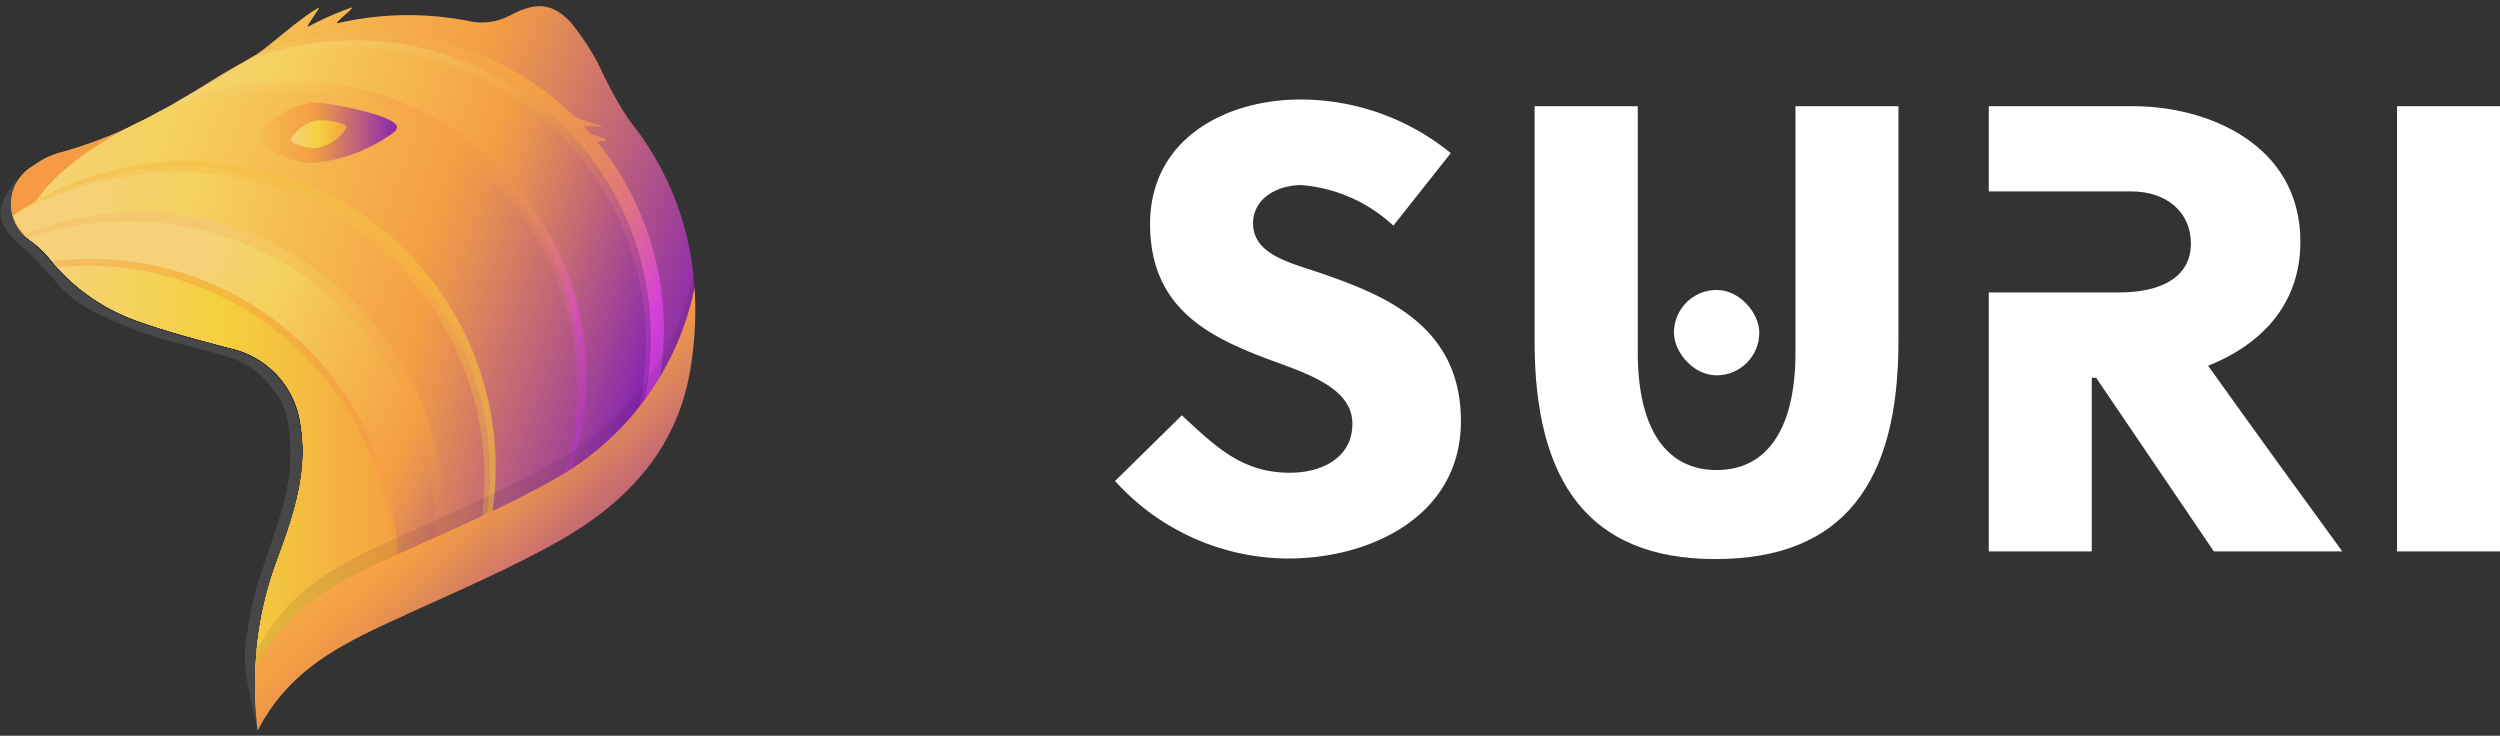 <svg xmlns="http://www.w3.org/2000/svg" xmlns:xlink="http://www.w3.org/1999/xlink" viewBox="0 0 130.62 38.44"><rect x="0" y="0" width="130.62" height="38.44" fill="#333333" stroke="none"/><defs><style>.cls-1{fill:url(#New_Gradient_Swatch_copy_2);}.cls-2,.cls-67{fill:#f5bc43;}.cls-3{fill:url(#New_Gradient_Swatch_copy_2-2);}.cls-4{fill:url(#New_Gradient_Swatch_copy_2-3);}.cls-5{fill:url(#linear-gradient);}.cls-6{fill:url(#New_Gradient_Swatch_copy_2-4);}.cls-7{fill:url(#Naranja);}.cls-77,.cls-8{fill:#fff;}.cls-8{opacity:0.1;}.cls-9{clip-path:url(#clip-path);}.cls-10{clip-path:url(#clip-path-2);}.cls-11{opacity:0.5;}.cls-12{fill:#f59b43;}.cls-13{fill:none;}.cls-14{clip-path:url(#clip-path-3);}.cls-15{fill:url(#New_Gradient_Swatch_copy_2-7);}.cls-16{fill:url(#New_Gradient_Swatch_copy_2-8);}.cls-17{fill:url(#New_Gradient_Swatch_copy_2-9);}.cls-18{fill:url(#New_Gradient_Swatch_copy_2-10);}.cls-19{fill:url(#New_Gradient_Swatch_copy_2-11);}.cls-20{fill:url(#New_Gradient_Swatch_copy_2-12);}.cls-21{fill:url(#New_Gradient_Swatch_copy_2-13);}.cls-22{fill:url(#New_Gradient_Swatch_copy_2-14);}.cls-23{fill:url(#New_Gradient_Swatch_copy_2-15);}.cls-24{fill:url(#New_Gradient_Swatch_copy_2-16);}.cls-25{fill:url(#New_Gradient_Swatch_copy_2-17);}.cls-26{fill:url(#New_Gradient_Swatch_copy_2-18);}.cls-27{fill:url(#New_Gradient_Swatch_copy_2-19);}.cls-28,.cls-69,.cls-72{opacity:0.2;}.cls-28{fill:url(#linear-gradient-2);}.cls-29{fill:url(#New_Gradient_Swatch_copy_2-20);}.cls-30{fill:url(#New_Gradient_Swatch_copy_2-21);}.cls-31{fill:url(#New_Gradient_Swatch_copy_2-22);}.cls-32{fill:url(#New_Gradient_Swatch_copy_2-23);}.cls-33{fill:url(#New_Gradient_Swatch_copy_2-24);}.cls-34{fill:url(#New_Gradient_Swatch_copy_2-25);}.cls-35{fill:url(#New_Gradient_Swatch_copy_2-26);}.cls-36{fill:url(#New_Gradient_Swatch_copy_2-27);}.cls-37{fill:url(#New_Gradient_Swatch_copy_2-28);}.cls-38{fill:url(#New_Gradient_Swatch_copy_2-29);}.cls-39{fill:url(#New_Gradient_Swatch_copy_2-30);}.cls-40{fill:url(#New_Gradient_Swatch_copy_2-31);}.cls-41{fill:url(#New_Gradient_Swatch_copy_2-32);}.cls-42{fill:url(#New_Gradient_Swatch_copy_2-33);}.cls-43{fill:url(#New_Gradient_Swatch_copy_2-34);}.cls-44{fill:url(#New_Gradient_Swatch_copy_2-35);}.cls-45,.cls-50,.cls-60{opacity:0.6;}.cls-45{fill:url(#linear-gradient-3);}.cls-46{fill:url(#New_Gradient_Swatch_copy_2-36);}.cls-47{fill:url(#New_Gradient_Swatch_copy_2-37);}.cls-48{fill:url(#New_Gradient_Swatch_copy_2-38);}.cls-49{clip-path:url(#clip-path-4);}.cls-51{fill:url(#linear-gradient-4);}.cls-52{fill:url(#linear-gradient-5);}.cls-53{fill:url(#linear-gradient-6);}.cls-54{fill:url(#linear-gradient-7);}.cls-55{fill:url(#linear-gradient-8);}.cls-56{fill:url(#linear-gradient-9);}.cls-57{fill:url(#linear-gradient-10);}.cls-58{fill:url(#linear-gradient-11);}.cls-59,.cls-66,.cls-67{opacity:0.4;}.cls-59{fill:url(#linear-gradient-12);}.cls-60{fill:url(#linear-gradient-13);}.cls-61{fill:url(#linear-gradient-14);}.cls-62{fill:url(#linear-gradient-15);}.cls-63{fill:url(#linear-gradient-16);}.cls-64{fill:url(#linear-gradient-17);}.cls-65{clip-path:url(#clip-path-5);}.cls-68{clip-path:url(#clip-path-6);}.cls-70{fill:#f56005;opacity:0.8;}.cls-71{clip-path:url(#clip-path-7);}.cls-72{fill:#f59243;}.cls-73{fill:#1a171b;opacity:0.09;}.cls-74{fill:url(#New_Gradient_Swatch_copy_2-41);}.cls-75{fill:url(#New_Gradient_Swatch_copy_2-42);}.cls-76{fill:url(#Naranja-3);}</style><linearGradient id="New_Gradient_Swatch_copy_2" x1="-10.26" y1="6.6" x2="48.99" y2="30.26" gradientUnits="userSpaceOnUse"><stop offset="0.11" stop-color="#f5d279"/><stop offset="0.23" stop-color="#f5d15d"/><stop offset="0.49" stop-color="#f59f43"/><stop offset="0.53" stop-color="#e89150"/><stop offset="0.61" stop-color="#c66b72"/><stop offset="0.73" stop-color="#8f2ea9"/><stop offset="0.75" stop-color="#8623b2"/><stop offset="1" stop-color="#f54bf1"/></linearGradient><linearGradient id="New_Gradient_Swatch_copy_2-2" x1="0.84" y1="10.71" x2="43.89" y2="25.88" xlink:href="#New_Gradient_Swatch_copy_2"/><linearGradient id="New_Gradient_Swatch_copy_2-3" x1="-6.49" y1="11.57" x2="45.77" y2="30.61" xlink:href="#New_Gradient_Swatch_copy_2"/><linearGradient id="linear-gradient" x1="-3.91" y1="18.54" x2="43.91" y2="31.75" xlink:href="#New_Gradient_Swatch_copy_2"/><linearGradient id="New_Gradient_Swatch_copy_2-4" x1="3" y1="20.48" x2="35.81" y2="35.02" xlink:href="#New_Gradient_Swatch_copy_2"/><linearGradient id="Naranja" x1="2.73" y1="25.71" x2="20.78" y2="25.71" gradientUnits="userSpaceOnUse"><stop offset="0" stop-color="#f5d279"/><stop offset="0.49" stop-color="#f4d03e"/><stop offset="0.67" stop-color="#f4c23f"/><stop offset="1" stop-color="#f59f43"/></linearGradient><clipPath id="clip-path"><path class="cls-1" d="M13.47,37.89a18.27,18.27,0,0,1,1.08-8.78c.81-2.21,1.57-4.45,1.18-6.86a4.73,4.73,0,0,0-3.68-4.07c-1.63-.45-3.28-.86-4.87-1.43A10.25,10.25,0,0,1,2.5,13.37a5.53,5.53,0,0,0-.91-.82,2.28,2.28,0,0,1,.13-3.87A4.22,4.22,0,0,1,3.05,8,21.34,21.34,0,0,0,7.21,6.42l.3-.15C8.84,5.58,10.13,4.8,11.41,4c.63-.39,1.29-.74,1.93-1.12S15.71.9,16.66.4c.11-.06-.68,1-.57,1a15.82,15.82,0,0,1,2.26-1c.3-.09-1,.88-.7.81a16.41,16.41,0,0,1,7-.08,3.14,3.14,0,0,0,1.95-.3c1.31-.7,2.21-.75,3.22.34a12.52,12.52,0,0,1,1.54,2.37,20.21,20.21,0,0,0,1.52,2.75A15.35,15.35,0,0,1,36,19.06c-.7,4.21-3.41,7-7,9-2.84,1.57-5.86,2.83-8.81,4.2C17.62,33.51,15.05,34.83,13.47,37.89Z"/></clipPath><clipPath id="clip-path-2"><path class="cls-2" d="M20.26,32.27c2.14-1,4.32-1.93,6.43-3A16.05,16.05,0,0,0,12.49,5.75,15.81,15.81,0,0,0,6,7c-.79.35-2.4.6-2.52,1.52,0,.36-.33,1.34-.55,1.45s-.73.36-1.17.63-.81.49-1.1.7a2,2,0,0,0,.91,1.27,5.53,5.53,0,0,1,.91.82,10.25,10.25,0,0,0,4.68,3.38c1.59.57,3.24,1,4.87,1.43a4.73,4.73,0,0,1,3.68,4.07c.39,2.41-.37,4.65-1.18,6.86a18.39,18.39,0,0,0-1.09,8.72h0C15.09,34.81,17.64,33.5,20.26,32.27Z"/></clipPath><clipPath id="clip-path-3"><path class="cls-3" d="M30.23,27.43c.41-.23.8-.47,1.18-.72a15.46,15.46,0,0,0-.19-19.28c-.07-.08.53,0,.46-.12s-.78-.25-.84-.32l-.33-.36c-.08-.09,1.21,0,1.11,0S30.07,6.17,30,6.07A15.47,15.47,0,0,0,13.52,2.82c-.32.18-.64.36-.95.56-1,.63-2.06,1.25-3.12,1.83A15.46,15.46,0,0,0,4.23,13.4a10.17,10.17,0,0,0,4.11,2.7c1.59.58,3.24,1,4.87,1.44a4.73,4.73,0,0,1,3.68,4.07c.39,2.41-.37,4.65-1.18,6.86a20.82,20.82,0,0,0-1,3.54,15.74,15.74,0,0,0,4.47.66h.14c.67-.37,1.36-.7,2.06-1C24.37,30.25,27.39,29,30.23,27.43Z"/></clipPath><linearGradient id="New_Gradient_Swatch_copy_2-7" x1="5.88" y1="16.23" x2="6.16" y2="16.23" xlink:href="#New_Gradient_Swatch_copy_2"/><linearGradient id="New_Gradient_Swatch_copy_2-8" x1="4.72" y1="15.53" x2="5.04" y2="15.53" xlink:href="#New_Gradient_Swatch_copy_2"/><linearGradient id="New_Gradient_Swatch_copy_2-9" x1="14.5" y1="29.61" x2="14.77" y2="29.61" xlink:href="#New_Gradient_Swatch_copy_2"/><linearGradient id="New_Gradient_Swatch_copy_2-10" x1="5.28" y1="15.9" x2="5.58" y2="15.9" xlink:href="#New_Gradient_Swatch_copy_2"/><linearGradient id="New_Gradient_Swatch_copy_2-11" x1="0.79" y1="10.52" x2="8.48" y2="10.52" xlink:href="#New_Gradient_Swatch_copy_2"/><linearGradient id="New_Gradient_Swatch_copy_2-12" x1="11.62" y1="4.1" x2="11.7" y2="4.1" xlink:href="#New_Gradient_Swatch_copy_2"/><linearGradient id="New_Gradient_Swatch_copy_2-13" x1="10.82" y1="4.58" x2="10.93" y2="4.58" xlink:href="#New_Gradient_Swatch_copy_2"/><linearGradient id="New_Gradient_Swatch_copy_2-14" x1="9.29" y1="5.51" x2="9.31" y2="5.51" xlink:href="#New_Gradient_Swatch_copy_2"/><linearGradient id="New_Gradient_Swatch_copy_2-15" x1="6.54" y1="16.54" x2="6.77" y2="16.54" xlink:href="#New_Gradient_Swatch_copy_2"/><linearGradient id="New_Gradient_Swatch_copy_2-16" x1="13.55" y1="35.37" x2="18.42" y2="35.37" xlink:href="#New_Gradient_Swatch_copy_2"/><linearGradient id="New_Gradient_Swatch_copy_2-17" x1="13.81" y1="31.88" x2="14.2" y2="31.88" xlink:href="#New_Gradient_Swatch_copy_2"/><linearGradient id="New_Gradient_Swatch_copy_2-18" x1="29.89" y1="27.64" x2="30.47" y2="27.64" xlink:href="#New_Gradient_Swatch_copy_2"/><linearGradient id="New_Gradient_Swatch_copy_2-19" x1="15.71" y1="25.85" x2="15.89" y2="25.85" xlink:href="#New_Gradient_Swatch_copy_2"/><linearGradient id="linear-gradient-2" x1="17.24" y1="10.29" x2="41.56" y2="17.44" gradientUnits="userSpaceOnUse"><stop offset="0.11" stop-color="#f5d279"/><stop offset="0.23" stop-color="#f5d15d"/><stop offset="0.49" stop-color="#f59f43"/><stop offset="0.52" stop-color="#f59851"/><stop offset="0.58" stop-color="#f58678"/><stop offset="0.67" stop-color="#f568b4"/><stop offset="0.74" stop-color="#f54bf1"/><stop offset="0.95" stop-color="#8623b2"/></linearGradient><linearGradient id="New_Gradient_Swatch_copy_2-20" x1="15.48" y1="26.7" x2="15.71" y2="26.7" xlink:href="#New_Gradient_Swatch_copy_2"/><linearGradient id="New_Gradient_Swatch_copy_2-21" x1="14.23" y1="30.52" x2="14.46" y2="30.52" xlink:href="#New_Gradient_Swatch_copy_2"/><linearGradient id="New_Gradient_Swatch_copy_2-22" x1="15.07" y1="27.96" x2="15.35" y2="27.96" xlink:href="#New_Gradient_Swatch_copy_2"/><linearGradient id="New_Gradient_Swatch_copy_2-23" x1="6.11" y1="15.88" x2="6.38" y2="15.88" xlink:href="#New_Gradient_Swatch_copy_2"/><linearGradient id="New_Gradient_Swatch_copy_2-24" x1="4.94" y1="15.18" x2="5.26" y2="15.18" xlink:href="#New_Gradient_Swatch_copy_2"/><linearGradient id="New_Gradient_Swatch_copy_2-25" x1="14.73" y1="29.26" x2="15" y2="29.26" xlink:href="#New_Gradient_Swatch_copy_2"/><linearGradient id="New_Gradient_Swatch_copy_2-26" x1="5.51" y1="15.54" x2="5.81" y2="15.54" xlink:href="#New_Gradient_Swatch_copy_2"/><linearGradient id="New_Gradient_Swatch_copy_2-27" x1="1.02" y1="10.26" x2="8.74" y2="10.26" xlink:href="#New_Gradient_Swatch_copy_2"/><linearGradient id="New_Gradient_Swatch_copy_2-28" x1="11.85" y1="3.74" x2="11.93" y2="3.74" xlink:href="#New_Gradient_Swatch_copy_2"/><linearGradient id="New_Gradient_Swatch_copy_2-29" x1="11.04" y1="4.23" x2="11.16" y2="4.23" xlink:href="#New_Gradient_Swatch_copy_2"/><linearGradient id="New_Gradient_Swatch_copy_2-30" x1="9.52" y1="5.16" x2="9.54" y2="5.16" xlink:href="#New_Gradient_Swatch_copy_2"/><linearGradient id="New_Gradient_Swatch_copy_2-31" x1="6.76" y1="16.19" x2="6.99" y2="16.19" xlink:href="#New_Gradient_Swatch_copy_2"/><linearGradient id="New_Gradient_Swatch_copy_2-32" x1="13.78" y1="35.02" x2="18.64" y2="35.02" xlink:href="#New_Gradient_Swatch_copy_2"/><linearGradient id="New_Gradient_Swatch_copy_2-33" x1="14.04" y1="31.53" x2="14.43" y2="31.53" xlink:href="#New_Gradient_Swatch_copy_2"/><linearGradient id="New_Gradient_Swatch_copy_2-34" x1="30.12" y1="27.28" x2="30.69" y2="27.28" xlink:href="#New_Gradient_Swatch_copy_2"/><linearGradient id="New_Gradient_Swatch_copy_2-35" x1="15.94" y1="25.5" x2="16.12" y2="25.5" xlink:href="#New_Gradient_Swatch_copy_2"/><linearGradient id="linear-gradient-3" x1="3.22" y1="3.58" x2="46.02" y2="19.74" gradientUnits="userSpaceOnUse"><stop offset="0" stop-color="#f5d279"/><stop offset="0.14" stop-color="#f5d15d"/><stop offset="0.16" stop-color="#f5ca5a"/><stop offset="0.24" stop-color="#f5b34d"/><stop offset="0.32" stop-color="#f5a446"/><stop offset="0.38" stop-color="#f59f43"/><stop offset="0.52" stop-color="#f59e45"/><stop offset="0.57" stop-color="#f59b4c"/><stop offset="0.61" stop-color="#f59557"/><stop offset="0.63" stop-color="#f58d68"/><stop offset="0.66" stop-color="#f5827e"/><stop offset="0.68" stop-color="#f5759a"/><stop offset="0.7" stop-color="#f566ba"/><stop offset="0.72" stop-color="#f554de"/><stop offset="0.73" stop-color="#f54bf1"/><stop offset="0.85" stop-color="#8623b2"/></linearGradient><linearGradient id="New_Gradient_Swatch_copy_2-36" x1="15.71" y1="26.35" x2="15.94" y2="26.35" xlink:href="#New_Gradient_Swatch_copy_2"/><linearGradient id="New_Gradient_Swatch_copy_2-37" x1="14.45" y1="30.17" x2="14.69" y2="30.17" xlink:href="#New_Gradient_Swatch_copy_2"/><linearGradient id="New_Gradient_Swatch_copy_2-38" x1="15.3" y1="27.61" x2="15.58" y2="27.61" xlink:href="#New_Gradient_Swatch_copy_2"/><clipPath id="clip-path-4"><path class="cls-4" d="M27.69,28.8A15.47,15.47,0,0,0,8.3,5.84l-.69.37C4.37,7.72.8,10.41,1.51,12.48l.08.07a5.53,5.53,0,0,1,.91.82,10.25,10.25,0,0,0,4.68,3.38c1.59.57,3.24,1,4.87,1.43a4.73,4.73,0,0,1,3.68,4.07c.39,2.41-.37,4.65-1.18,6.86A19.21,19.21,0,0,0,13.34,35a16.29,16.29,0,0,0,1.86.12h.36a17.9,17.9,0,0,1,4.7-2.88C22.74,31.12,25.27,30.05,27.69,28.8Z"/></clipPath><linearGradient id="linear-gradient-4" x1="4.84" y1="16.49" x2="5.15" y2="16.49" xlink:href="#linear-gradient-3"/><linearGradient id="linear-gradient-5" x1="13.24" y1="32.23" x2="13.29" y2="32.23" xlink:href="#linear-gradient-3"/><linearGradient id="linear-gradient-6" x1="13.07" y1="33.1" x2="13.1" y2="33.1" xlink:href="#linear-gradient-3"/><linearGradient id="linear-gradient-7" x1="6.03" y1="17.14" x2="6.66" y2="17.14" xlink:href="#linear-gradient-3"/><linearGradient id="linear-gradient-8" x1="3.8" y1="15.77" x2="3.98" y2="15.77" xlink:href="#linear-gradient-3"/><linearGradient id="linear-gradient-9" x1="4.3" y1="16.14" x2="4.54" y2="16.14" xlink:href="#linear-gradient-3"/><linearGradient id="linear-gradient-10" x1="5.42" y1="16.82" x2="5.8" y2="16.82" xlink:href="#linear-gradient-3"/><linearGradient id="linear-gradient-11" x1="17.74" y1="33.55" x2="18.67" y2="33.55" xlink:href="#linear-gradient-3"/><linearGradient id="linear-gradient-12" x1="10.54" y1="15.3" x2="36.54" y2="21.39" xlink:href="#linear-gradient-3"/><linearGradient id="linear-gradient-13" x1="8.67" y1="14.04" x2="36.58" y2="21.65" xlink:href="#linear-gradient-3"/><linearGradient id="linear-gradient-14" x1="13.44" y1="31.39" x2="13.51" y2="31.39" xlink:href="#linear-gradient-3"/><linearGradient id="linear-gradient-15" x1="19.75" y1="32.54" x2="20.82" y2="32.54" xlink:href="#linear-gradient-3"/><linearGradient id="linear-gradient-16" x1="13.69" y1="30.55" x2="13.76" y2="30.55" xlink:href="#linear-gradient-3"/><linearGradient id="linear-gradient-17" x1="18.8" y1="33.02" x2="19.75" y2="33.02" xlink:href="#linear-gradient-3"/><clipPath id="clip-path-5"><path class="cls-5" d="M1.59,12.55a5.53,5.53,0,0,1,.91.82,10.25,10.25,0,0,0,4.68,3.38c1.59.57,3.24,1,4.87,1.43a4.73,4.73,0,0,1,3.68,4.07c.39,2.41-.37,4.65-1.18,6.86a18.27,18.27,0,0,0-1.08,8.78c1.58-3.06,4.15-4.38,6.79-5.62,1.52-.71,3.06-1.38,4.58-2.09A16.05,16.05,0,0,0,.68,11.27,2.73,2.73,0,0,0,1.59,12.55Z"/></clipPath><clipPath id="clip-path-6"><path class="cls-6" d="M1.59,12.55a5.53,5.53,0,0,1,.91.82,10.25,10.25,0,0,0,4.68,3.38c1.59.57,3.24,1,4.87,1.43a4.73,4.73,0,0,1,3.68,4.07c.39,2.41-.37,4.65-1.18,6.86a18.27,18.27,0,0,0-1.08,8.78c1.58-3.06,4.15-4.38,6.79-5.62l2.46-1.12a16.24,16.24,0,0,0,.51-4,16.06,16.06,0,0,0-22-14.92A3,3,0,0,0,1.59,12.55Z"/></clipPath><clipPath id="clip-path-7"><path class="cls-7" d="M7.18,16.75c1.59.57,3.24,1,4.87,1.43a4.73,4.73,0,0,1,3.68,4.07c.39,2.41-.37,4.65-1.18,6.86a18.27,18.27,0,0,0-1.08,8.78c1.58-3.06,4.15-4.38,6.79-5.62l.31-.14a16.45,16.45,0,0,0,.21-2.55A16.06,16.06,0,0,0,4.72,13.52a16.22,16.22,0,0,0-2,.13A10.28,10.28,0,0,0,7.18,16.75Z"/></clipPath><linearGradient id="New_Gradient_Swatch_copy_2-41" x1="9.55" y1="10.18" x2="39.63" y2="42.37" xlink:href="#New_Gradient_Swatch_copy_2"/><linearGradient id="New_Gradient_Swatch_copy_2-42" x1="7.55" y1="6.96" x2="25.23" y2="6.96" xlink:href="#New_Gradient_Swatch_copy_2"/><linearGradient id="Naranja-3" x1="15.2" y1="7.03" x2="18.11" y2="7.03" xlink:href="#Naranja"/></defs><g id="Layer_2" data-name="Layer 2"><g id="Layer_1-2" data-name="Layer 1"><path class="cls-8" d="M14.56,29.11a18.17,18.17,0,0,0-1.09,8.79.35.35,0,0,0,0,.18l0,.09c-.49-2.2-.83-3.41-.62-4.74.09-.58.29-1.73.43-2.3s.45-1.45.61-1.93.54-1.59.7-2.12a15.2,15.2,0,0,0,.51-2.21,9.82,9.82,0,0,0-.05-2.75,3.2,3.2,0,0,0-.78-1.74,4.25,4.25,0,0,0-2.1-1.65c-1.15-.38-2.23-.61-3.23-.89a20.14,20.14,0,0,1-4-1.55,5.37,5.37,0,0,1-1.65-1.17c-.26-.25-1.11-1.24-1.5-1.63-.21-.21-.63-.61-.86-.79a3.36,3.36,0,0,1-.77-1c-.68-1.47,1.59-3,1.62-3.1-.52,1-1.26,3.11-.24,4a5.16,5.16,0,0,1,.91.83,10.3,10.3,0,0,0,4.68,3.37c1.59.57,3.24,1,4.87,1.43a4.73,4.73,0,0,1,3.68,4.07C16.12,24.66,15.36,26.9,14.56,29.11Z"/><path class="cls-1" d="M13.47,37.89a18.27,18.27,0,0,1,1.08-8.78c.81-2.21,1.57-4.45,1.18-6.86a4.73,4.73,0,0,0-3.68-4.07c-1.63-.45-3.28-.86-4.87-1.43A10.25,10.25,0,0,1,2.5,13.37a5.53,5.53,0,0,0-.91-.82,2.28,2.28,0,0,1,.13-3.87A4.22,4.22,0,0,1,3.05,8,21.34,21.34,0,0,0,7.21,6.42l.3-.15C8.84,5.58,10.13,4.8,11.41,4c.63-.39,1.29-.74,1.93-1.12S15.71.9,16.66.4c.11-.06-.68,1-.57,1a15.82,15.82,0,0,1,2.26-1c.3-.09-1,.88-.7.81a16.41,16.41,0,0,1,7-.08,3.14,3.14,0,0,0,1.95-.3c1.31-.7,2.21-.75,3.22.34a12.52,12.52,0,0,1,1.54,2.37,20.21,20.21,0,0,0,1.52,2.75A15.35,15.35,0,0,1,36,19.06c-.7,4.21-3.41,7-7,9-2.84,1.57-5.86,2.83-8.81,4.2C17.62,33.51,15.05,34.83,13.47,37.89Z"/><g class="cls-9"><path class="cls-2" d="M20.26,32.27c2.14-1,4.32-1.93,6.43-3A16.05,16.05,0,0,0,12.49,5.75,15.81,15.81,0,0,0,6,7c-.79.35-2.4.6-2.52,1.52,0,.36-.33,1.34-.55,1.45s-.73.36-1.17.63-.81.49-1.1.7a2,2,0,0,0,.91,1.27,5.53,5.53,0,0,1,.91.82,10.25,10.25,0,0,0,4.68,3.38c1.59.57,3.24,1,4.87,1.43a4.73,4.73,0,0,1,3.68,4.07c.39,2.41-.37,4.65-1.18,6.86a18.39,18.39,0,0,0-1.09,8.72h0C15.09,34.81,17.64,33.5,20.26,32.27Z"/><g class="cls-10"><g class="cls-11"><path class="cls-2" d="M13.93,30.16l-.06.17Z"/><path class="cls-2" d="M13.7,30.86l0,.13Z"/><path class="cls-2" d="M15.19,35.52l.49-.42Z"/><path class="cls-2" d="M19.86,32.68l-.57.27Z"/><path class="cls-2" d="M13,34.61a.22.22,0,0,0,0,.08A.22.22,0,0,1,13,34.61Z"/><path class="cls-2" d="M13.33,32.32l0,.15Z"/><path class="cls-2" d="M16.19,34.72l-.47.35Z"/><path class="cls-2" d="M12.93,35.45h0v0Z"/><path class="cls-2" d="M13.07,33.84s0,.09,0,.14S13.06,33.88,13.07,33.84Z"/><path class="cls-2" d="M13.49,31.64l0,.12Z"/><path class="cls-2" d="M24.56,30.53l-1.34.61Z"/><path class="cls-2" d="M16.73,34.35c-.14.09-.27.17-.4.27C16.46,34.52,16.59,34.44,16.73,34.35Z"/><path class="cls-2" d="M21.6,31.88l-.22.1Z"/><path class="cls-2" d="M14.79,4.63a15.5,15.5,0,0,0-6.9,1.62c-.23.13-.65.15-.88.27s-1.1.41-1.45.66a18.73,18.73,0,0,1,6.52-1A16.06,16.06,0,0,1,28.14,22.21a15.93,15.93,0,0,1-1.86,7.5l1-.5A15.48,15.48,0,0,0,14.79,4.63Z"/><path class="cls-2" d="M26,29.83l-1.17.55Z"/><path class="cls-2" d="M19.13,33l-.42.21Z"/><path class="cls-2" d="M17.34,34l-.47.28Z"/><path class="cls-2" d="M18,33.61l-.56.32Z"/><path class="cls-2" d="M18.54,33.32l-.45.23Z"/></g></g><ellipse class="cls-12" cx="4.04" cy="9.15" rx="4.77" ry="2.99" transform="translate(-5.28 5.54) rotate(-45)"/></g><path class="cls-13" d="M29.07,28.07c-2.84,1.57-5.86,2.83-8.81,4.2-.7.33-1.39.66-2.06,1a15.4,15.4,0,0,0,12.05-5.95C29.87,27.6,29.48,27.84,29.07,28.07Z"/><path class="cls-3" d="M30.23,27.43c.41-.23.8-.47,1.18-.72a15.46,15.46,0,0,0-.19-19.28c-.07-.08.53,0,.46-.12s-.78-.25-.84-.32l-.33-.36c-.08-.09,1.21,0,1.11,0S30.07,6.17,30,6.07A15.47,15.47,0,0,0,13.52,2.82c-.32.18-.64.36-.95.56-1,.63-2.06,1.25-3.12,1.83A15.46,15.46,0,0,0,4.23,13.4a10.17,10.17,0,0,0,4.11,2.7c1.59.58,3.24,1,4.87,1.44a4.73,4.73,0,0,1,3.68,4.07c.39,2.41-.37,4.65-1.18,6.86a20.82,20.82,0,0,0-1,3.54,15.74,15.74,0,0,0,4.47.66h.14c.67-.37,1.36-.7,2.06-1C24.37,30.25,27.39,29,30.23,27.43Z"/><g class="cls-14"><path class="cls-15" d="M5.88,16.16l.28.15Z"/><path class="cls-16" d="M4.72,15.42a3.62,3.62,0,0,0,.32.22A3.62,3.62,0,0,1,4.72,15.42Z"/><path class="cls-17" d="M14.77,29.21l-.27.8Z"/><path class="cls-18" d="M5.28,15.81l.3.18Z"/><path class="cls-19" d="M3.29,14.14A16,16,0,0,1,8.48,5.75,24.07,24.07,0,0,1,3.27,8.13a4.22,4.22,0,0,0-1.33.65,2.28,2.28,0,0,0-.13,3.87,5.53,5.53,0,0,1,.91.82,9.74,9.74,0,0,0,1.82,1.81A10.3,10.3,0,0,1,3.29,14.14Z"/><path class="cls-20" d="M11.7,4.07l-.07,0h0Z"/><path class="cls-21" d="M10.82,4.61l.11-.07Z"/><path class="cls-22" d="M9.29,5.51h0Z"/><path class="cls-23" d="M6.54,16.49l.23.1Z"/><path class="cls-24" d="M18.42,33.4h-.14a15.74,15.74,0,0,1-4.47-.66A17.83,17.83,0,0,0,13.69,38a10.81,10.81,0,0,1,4.73-4.59Z"/><path class="cls-25" d="M13.81,32.75c.1-.59.24-1.17.39-1.74C14.05,31.58,13.91,32.16,13.81,32.75Z"/><path class="cls-26" d="M30.47,27.45l-.58.37Z"/><path class="cls-27" d="M15.71,26.28c.07-.28.13-.57.18-.85C15.84,25.71,15.78,26,15.71,26.28Z"/><path class="cls-28" d="M33.05,6.32a20.21,20.21,0,0,1-1.52-2.75A12.52,12.52,0,0,0,30,1.2c-1-1.09-1.91-1-3.22-.34a3.14,3.14,0,0,1-1.95.3A15.91,15.91,0,0,0,13.4,2.8c-.48.28-1.74,1.08-2.23,1.36.16-.09,1.25-.51,1.41-.6A15.46,15.46,0,0,1,30.47,27.45a12.07,12.07,0,0,0,5.78-8.29A15.35,15.35,0,0,0,33.05,6.32Z"/><path class="cls-29" d="M15.71,26.28c-.07.28-.14.57-.23.85C15.57,26.85,15.64,26.56,15.71,26.28Z"/><path class="cls-30" d="M14.46,30.12c-.08.27-.16.53-.23.8C14.3,30.65,14.38,30.39,14.46,30.12Z"/><path class="cls-31" d="M15.35,27.55c-.09.28-.18.55-.28.83C15.17,28.1,15.26,27.83,15.35,27.55Z"/><path class="cls-32" d="M6.11,15.81l.27.14Z"/><path class="cls-33" d="M4.94,15.07l.32.22Z"/><path class="cls-34" d="M15,28.86c-.1.26-.19.53-.27.8C14.81,29.39,14.9,29.12,15,28.86Z"/><path class="cls-35" d="M5.51,15.45a2.2,2.2,0,0,0,.3.19A2.2,2.2,0,0,1,5.51,15.45Z"/><path class="cls-36" d="M3.51,13.78A15.45,15.45,0,0,1,8.74,5.6,23.54,23.54,0,0,1,3.49,7.78a4.22,4.22,0,0,0-1.33.65A2.28,2.28,0,0,0,2,12.3a5.56,5.56,0,0,1,.92.82,10.33,10.33,0,0,0,1.81,1.81A9.63,9.63,0,0,1,3.51,13.78Z"/><path class="cls-37" d="M11.93,3.72l-.08,0h0Z"/><path class="cls-38" d="M11,4.26l.12-.07Z"/><path class="cls-39" d="M9.52,5.16h0Z"/><path class="cls-40" d="M6.76,16.14l.23.1Z"/><path class="cls-41" d="M18.64,33.05h-.13A15.63,15.63,0,0,1,14,32.4a17.81,17.81,0,0,0-.13,5.24,10.86,10.86,0,0,1,4.73-4.59Z"/><path class="cls-42" d="M14,32.39a17.27,17.27,0,0,1,.39-1.73A17.27,17.27,0,0,0,14,32.39Z"/><path class="cls-43" d="M30.69,27.1l-.57.37Z"/><path class="cls-44" d="M15.94,25.93c.07-.28.13-.57.18-.86C16.07,25.36,16,25.65,15.94,25.93Z"/><path class="cls-45" d="M33.28,6a18.76,18.76,0,0,1-1.52-2.75A13.22,13.22,0,0,0,30.22.85c-1-1.1-1.92-1-3.23-.34A3.2,3.2,0,0,1,25,.81a15.76,15.76,0,0,0-11.36,1.7L11.4,3.81c.16-.09,1.25-.51,1.41-.6A15.46,15.46,0,0,1,34,17.59a15.84,15.84,0,0,1-3.17,9.69,12.33,12.33,0,0,0,5.67-8.47A15.34,15.34,0,0,0,33.28,6Z"/><path class="cls-46" d="M15.94,25.93c-.07.28-.15.56-.23.84C15.79,26.49,15.87,26.21,15.94,25.93Z"/><path class="cls-47" d="M14.69,29.77c-.09.26-.16.53-.24.79C14.53,30.3,14.6,30,14.69,29.77Z"/><path class="cls-48" d="M15.58,27.19c-.09.28-.19.56-.28.84C15.39,27.75,15.49,27.47,15.58,27.19Z"/></g><path class="cls-13" d="M20.26,32.27a17.9,17.9,0,0,0-4.7,2.88A15.44,15.44,0,0,0,27.69,28.8C25.27,30.05,22.74,31.12,20.26,32.27Z"/><path class="cls-13" d="M7.61,6.21l.69-.37Z"/><path class="cls-4" d="M27.69,28.8A15.47,15.47,0,0,0,8.3,5.84l-.69.37C4.37,7.72.8,10.41,1.51,12.48l.08.07a5.53,5.53,0,0,1,.91.82,10.25,10.25,0,0,0,4.68,3.38c1.59.57,3.24,1,4.87,1.43a4.73,4.73,0,0,1,3.68,4.07c.39,2.41-.37,4.65-1.18,6.86A19.21,19.21,0,0,0,13.34,35a16.29,16.29,0,0,0,1.86.12h.36a17.9,17.9,0,0,1,4.7-2.88C22.74,31.12,25.27,30.05,27.69,28.8Z"/><g class="cls-49"><g class="cls-50"><path class="cls-51" d="M5.15,16.58l-.31-.17Z"/><path class="cls-52" d="M13.29,32.1a2.38,2.38,0,0,0,0,.26A2.38,2.38,0,0,1,13.29,32.1Z"/><path class="cls-53" d="M13.07,33.17h0a.68.68,0,0,1,0-.14Z"/><path class="cls-54" d="M6.66,17.26c-.21-.07-.42-.16-.63-.25C6.24,17.1,6.45,17.19,6.66,17.26Z"/><path class="cls-55" d="M4,15.84,3.8,15.7Z"/><path class="cls-56" d="M4.54,16.22l-.24-.16Z"/><path class="cls-57" d="M5.8,16.91l-.38-.19Z"/><path class="cls-58" d="M18.67,33.31c-.32.15-.62.31-.93.48C18.05,33.62,18.35,33.46,18.67,33.31Z"/><path class="cls-59" d="M17.54,2.89A15.46,15.46,0,0,0,11.84,4c-.32.18-.64.36-.95.56-1,.63-2.23,1.1-3.28,1.67h0a16.12,16.12,0,0,1,7.07-1.47,15.47,15.47,0,0,1,12.5,24.58c-2,1-4.13,2-6.2,2.9,2.55-1.16,5.13-2.28,7.57-3.64.41-.22.8-.46,1.18-.71a15.46,15.46,0,0,0-12.19-25Z"/><path class="cls-60" d="M17.73,2.6A15.38,15.38,0,0,0,12,3.69l-1,.55c-1,.63-2.22,1.1-3.28,1.68h0a16,16,0,0,1,7.07-1.47A15.46,15.46,0,0,1,27.36,29c-2,1-4.12,2-6.2,2.91,2.55-1.16,5.13-2.28,7.58-3.64.4-.23.79-.46,1.18-.71a15.47,15.47,0,0,0-12.19-25Z"/><path class="cls-61" d="M13.51,31.25c0,.09,0,.18-.07.27C13.46,31.43,13.49,31.34,13.51,31.25Z"/><path class="cls-62" d="M19.75,32.79l1.07-.5Z"/><path class="cls-63" d="M13.76,30.43c0,.08,0,.16-.07.24C13.71,30.59,13.74,30.51,13.76,30.43Z"/><path class="cls-64" d="M19.75,32.79l-.95.45Z"/></g></g><path class="cls-13" d="M20.26,32.27c-2.62,1.23-5.17,2.54-6.75,5.56A16.06,16.06,0,0,0,26.69,29.3C24.58,30.34,22.4,31.27,20.26,32.27Z"/><path class="cls-5" d="M1.59,12.55a5.53,5.53,0,0,1,.91.82,10.25,10.25,0,0,0,4.68,3.38c1.59.57,3.24,1,4.87,1.43a4.73,4.73,0,0,1,3.68,4.07c.39,2.41-.37,4.65-1.18,6.86a18.27,18.27,0,0,0-1.08,8.78c1.58-3.06,4.15-4.38,6.79-5.62,1.52-.71,3.06-1.38,4.58-2.09A16.05,16.05,0,0,0,.68,11.27,2.73,2.73,0,0,0,1.59,12.55Z"/><g class="cls-65"><g class="cls-66"><path class="cls-2" d="M13.76,30.23l.18-.51Z"/><path class="cls-2" d="M13.6,30.74l.06-.2Z"/><path class="cls-2" d="M23.59,31.09l-1.65.75Z"/><path class="cls-2" d="M11.88,6.36A16,16,0,0,0,0,11.61a16.5,16.5,0,0,1,1.89-1.42c.94-.53-1.23,1-1.21,1.08A18.11,18.11,0,0,1,9.23,9a16,16,0,0,1,15,21.78l1.85-.88A16.05,16.05,0,0,0,11.88,6.36Z"/><path class="cls-2" d="M12.9,38.44c1.58-3,4.13-4.33,6.75-5.56C17,34.11,14.48,35.42,12.9,38.44Z"/><path class="cls-2" d="M13.3,31.77v0Z"/><path class="cls-2" d="M13.44,31.25s0-.07,0-.11S13.45,31.22,13.44,31.25Z"/></g><path class="cls-2" d="M14.06,29.93l.18-.5Z"/><path class="cls-2" d="M13.9,30.44l.06-.2Z"/><path class="cls-2" d="M23.89,30.79l-1.65.75Z"/><path class="cls-67" d="M12.18,6.06A16,16,0,0,0,.3,11.31,16.5,16.5,0,0,1,2.19,9.89C3.13,9.36,1,10.93,1,11A18.11,18.11,0,0,1,9.53,8.71a16,16,0,0,1,9.58,3.17l.39.3.27.22a16,16,0,0,1,4.76,18.09c.62-.28,1.24-.57,1.85-.87A16.06,16.06,0,0,0,12.18,6.06Z"/><path class="cls-2" d="M13.2,38.14c1.58-3,4.13-4.33,6.75-5.55C17.33,33.81,14.78,35.12,13.2,38.14Z"/><path class="cls-2" d="M13.6,31.47v0Z"/><path class="cls-2" d="M13.74,31l0-.1Z"/></g><path class="cls-6" d="M1.59,12.55a5.53,5.53,0,0,1,.91.82,10.25,10.25,0,0,0,4.68,3.38c1.59.57,3.24,1,4.87,1.43a4.73,4.73,0,0,1,3.68,4.07c.39,2.41-.37,4.65-1.18,6.86a18.27,18.27,0,0,0-1.08,8.78c1.58-3.06,4.15-4.38,6.79-5.62l2.46-1.12a16.24,16.24,0,0,0,.51-4,16.06,16.06,0,0,0-22-14.92A3,3,0,0,0,1.59,12.55Z"/><g class="cls-68"><g class="cls-69"><path class="cls-12" d="M13.73,30.6a1.18,1.18,0,0,0,.07-.2A1.18,1.18,0,0,1,13.73,30.6Z"/><path class="cls-12" d="M13.58,31.12l0-.11Z"/><path class="cls-12" d="M13.9,30.1l.18-.51Z"/><path class="cls-12" d="M13,38.3c1.59-3,4.14-4.33,6.76-5.55C17.17,34,14.62,35.28,13,38.3Z"/><path class="cls-12" d="M12,6.22A16,16,0,0,0,.14,11.47a2.66,2.66,0,0,0,1,1.56,2.89,2.89,0,0,1-.35-.35A16.06,16.06,0,0,1,22.25,31.62c1.33-.6,2.66-1.2,4-1.84A16.06,16.06,0,0,0,12,6.22Z"/><path class="cls-12" d="M19.79,32.75l1.48-.68Z"/><path class="cls-12" d="M13.44,31.63v0Z"/></g></g><path class="cls-70" d="M15.36,7.24a2,2,0,0,1,1.46-1c.59,0,1.84.09,1.84.34a3.37,3.37,0,0,1-1.95,1.11C16.12,7.72,15.36,7.49,15.36,7.24Z"/><path class="cls-7" d="M7.18,16.75c1.59.57,3.24,1,4.87,1.43a4.73,4.73,0,0,1,3.68,4.07c.39,2.41-.37,4.65-1.18,6.86a18.27,18.27,0,0,0-1.08,8.78c1.58-3.06,4.15-4.38,6.79-5.62l.31-.14a16.45,16.45,0,0,0,.21-2.55A16.06,16.06,0,0,0,4.72,13.52a16.22,16.22,0,0,0-2,.13A10.28,10.28,0,0,0,7.18,16.75Z"/><g class="cls-71"><path class="cls-72" d="M7,11.43a15.91,15.91,0,0,0-5.95,1.14,3.89,3.89,0,0,0,.36.34,5.61,5.61,0,0,1,.92.83l.22.27a16.35,16.35,0,0,1,2-.13A16.06,16.06,0,0,1,20.6,29.94a15.31,15.31,0,0,1-.21,2.55h0l2.15-1a15.79,15.79,0,0,0,.51-4A16,16,0,0,0,7,11.43Z"/><path class="cls-72" d="M7,11.43a15.91,15.91,0,0,0-5.95,1.14,3.89,3.89,0,0,0,.36.34,5.61,5.61,0,0,1,.92.83l.22.27a16.35,16.35,0,0,1,2-.13A16.06,16.06,0,0,1,20.6,29.94a15.31,15.31,0,0,1-.21,2.55h0l2.15-1a15.79,15.79,0,0,0,.51-4A16,16,0,0,0,7,11.43Z"/></g><path class="cls-73" d="M13.41,34C15,30.9,17.5,29.6,20.15,28.36c3-1.38,6-2.63,8.81-4.21a14.86,14.86,0,0,0,7.33-10,18.66,18.66,0,0,1-.23,4.32c-.71,4.2-3.41,7-7,9-2.84,1.58-5.86,2.83-8.81,4.21-2.64,1.24-5.21,2.56-6.79,5.62A14.25,14.25,0,0,1,13.41,34Z"/><path class="cls-74" d="M13.35,34.88c1.58-3.06,4.15-4.4,6.8-5.63,3-1.38,6-2.63,8.81-4.21a14.86,14.86,0,0,0,7.33-10,18.55,18.55,0,0,1-.23,4.31c-.71,4.21-3.41,7-7,9-2.84,1.58-5.86,2.83-8.81,4.21-2.64,1.23-5.21,2.55-6.79,5.62A19.59,19.59,0,0,1,13.35,34.88Z"/><path class="cls-75" d="M20.74,6.67a.49.49,0,0,1-.2.27,8.41,8.41,0,0,1-4.41,1.59c-1.28-.16-2.66-.89-2.59-1.44s1.51-1.58,2.78-1.71a1.93,1.93,0,0,1,.48,0C18.09,5.55,20.81,6.12,20.74,6.67Z"/><path class="cls-76" d="M15.2,7.28a2,2,0,0,1,1.46-1c.58,0,1.45.14,1.45.39a2.29,2.29,0,0,1-1.56,1.06C16,7.76,15.2,7.53,15.2,7.28Z"/><path class="cls-77" d="M68,9.67c-1.23,0-2.53.67-2.53,2,0,1.69,2.1,2.09,3.59,2.62C72.31,15.42,76.33,17,76.33,22s-4.78,7.18-9,7.18a12.23,12.23,0,0,1-9.07-4.05l3.49-3.43c1.8,1.67,3.16,3,5.65,3,1.63,0,3.26-.76,3.26-2.56s-2.16-2.56-4.26-3.32c-3.09-1.16-6.31-2.62-6.31-7.11s4-6.51,7.84-6.51A12.43,12.43,0,0,1,75.8,8l-3,3.79A8,8,0,0,0,68,9.67Z"/><path class="cls-77" d="M89.62,29.21c-6.61,0-9.44-4.05-9.44-11.36V5.55h5.39V18.41c0,4.15,1.59,6.15,4.12,6.15s4.12-2,4.12-6.15V5.55h5.38v12.3C99.19,25.16,96.37,29.21,89.62,29.21Z"/><path class="cls-77" d="M115.37,19.11c2.52-1,4.82-3,4.82-6.48,0-5.12-4.89-7.08-8.71-7.08h-7.57V10h7.44c1.86,0,3.12,1.09,3.12,2.72,0,1.79-1.59,2.56-3.75,2.56h-6.81V28.81h5.38V19.74h.23l6.15,9.07h6.71C120.82,26.68,117.43,22,115.37,19.11Z"/><rect class="cls-77" x="87.46" y="15.15" width="4.46" height="4.46" rx="2.23"/><path class="cls-77" d="M125.24,28.81V5.55h5.38V28.81Z"/></g></g></svg>